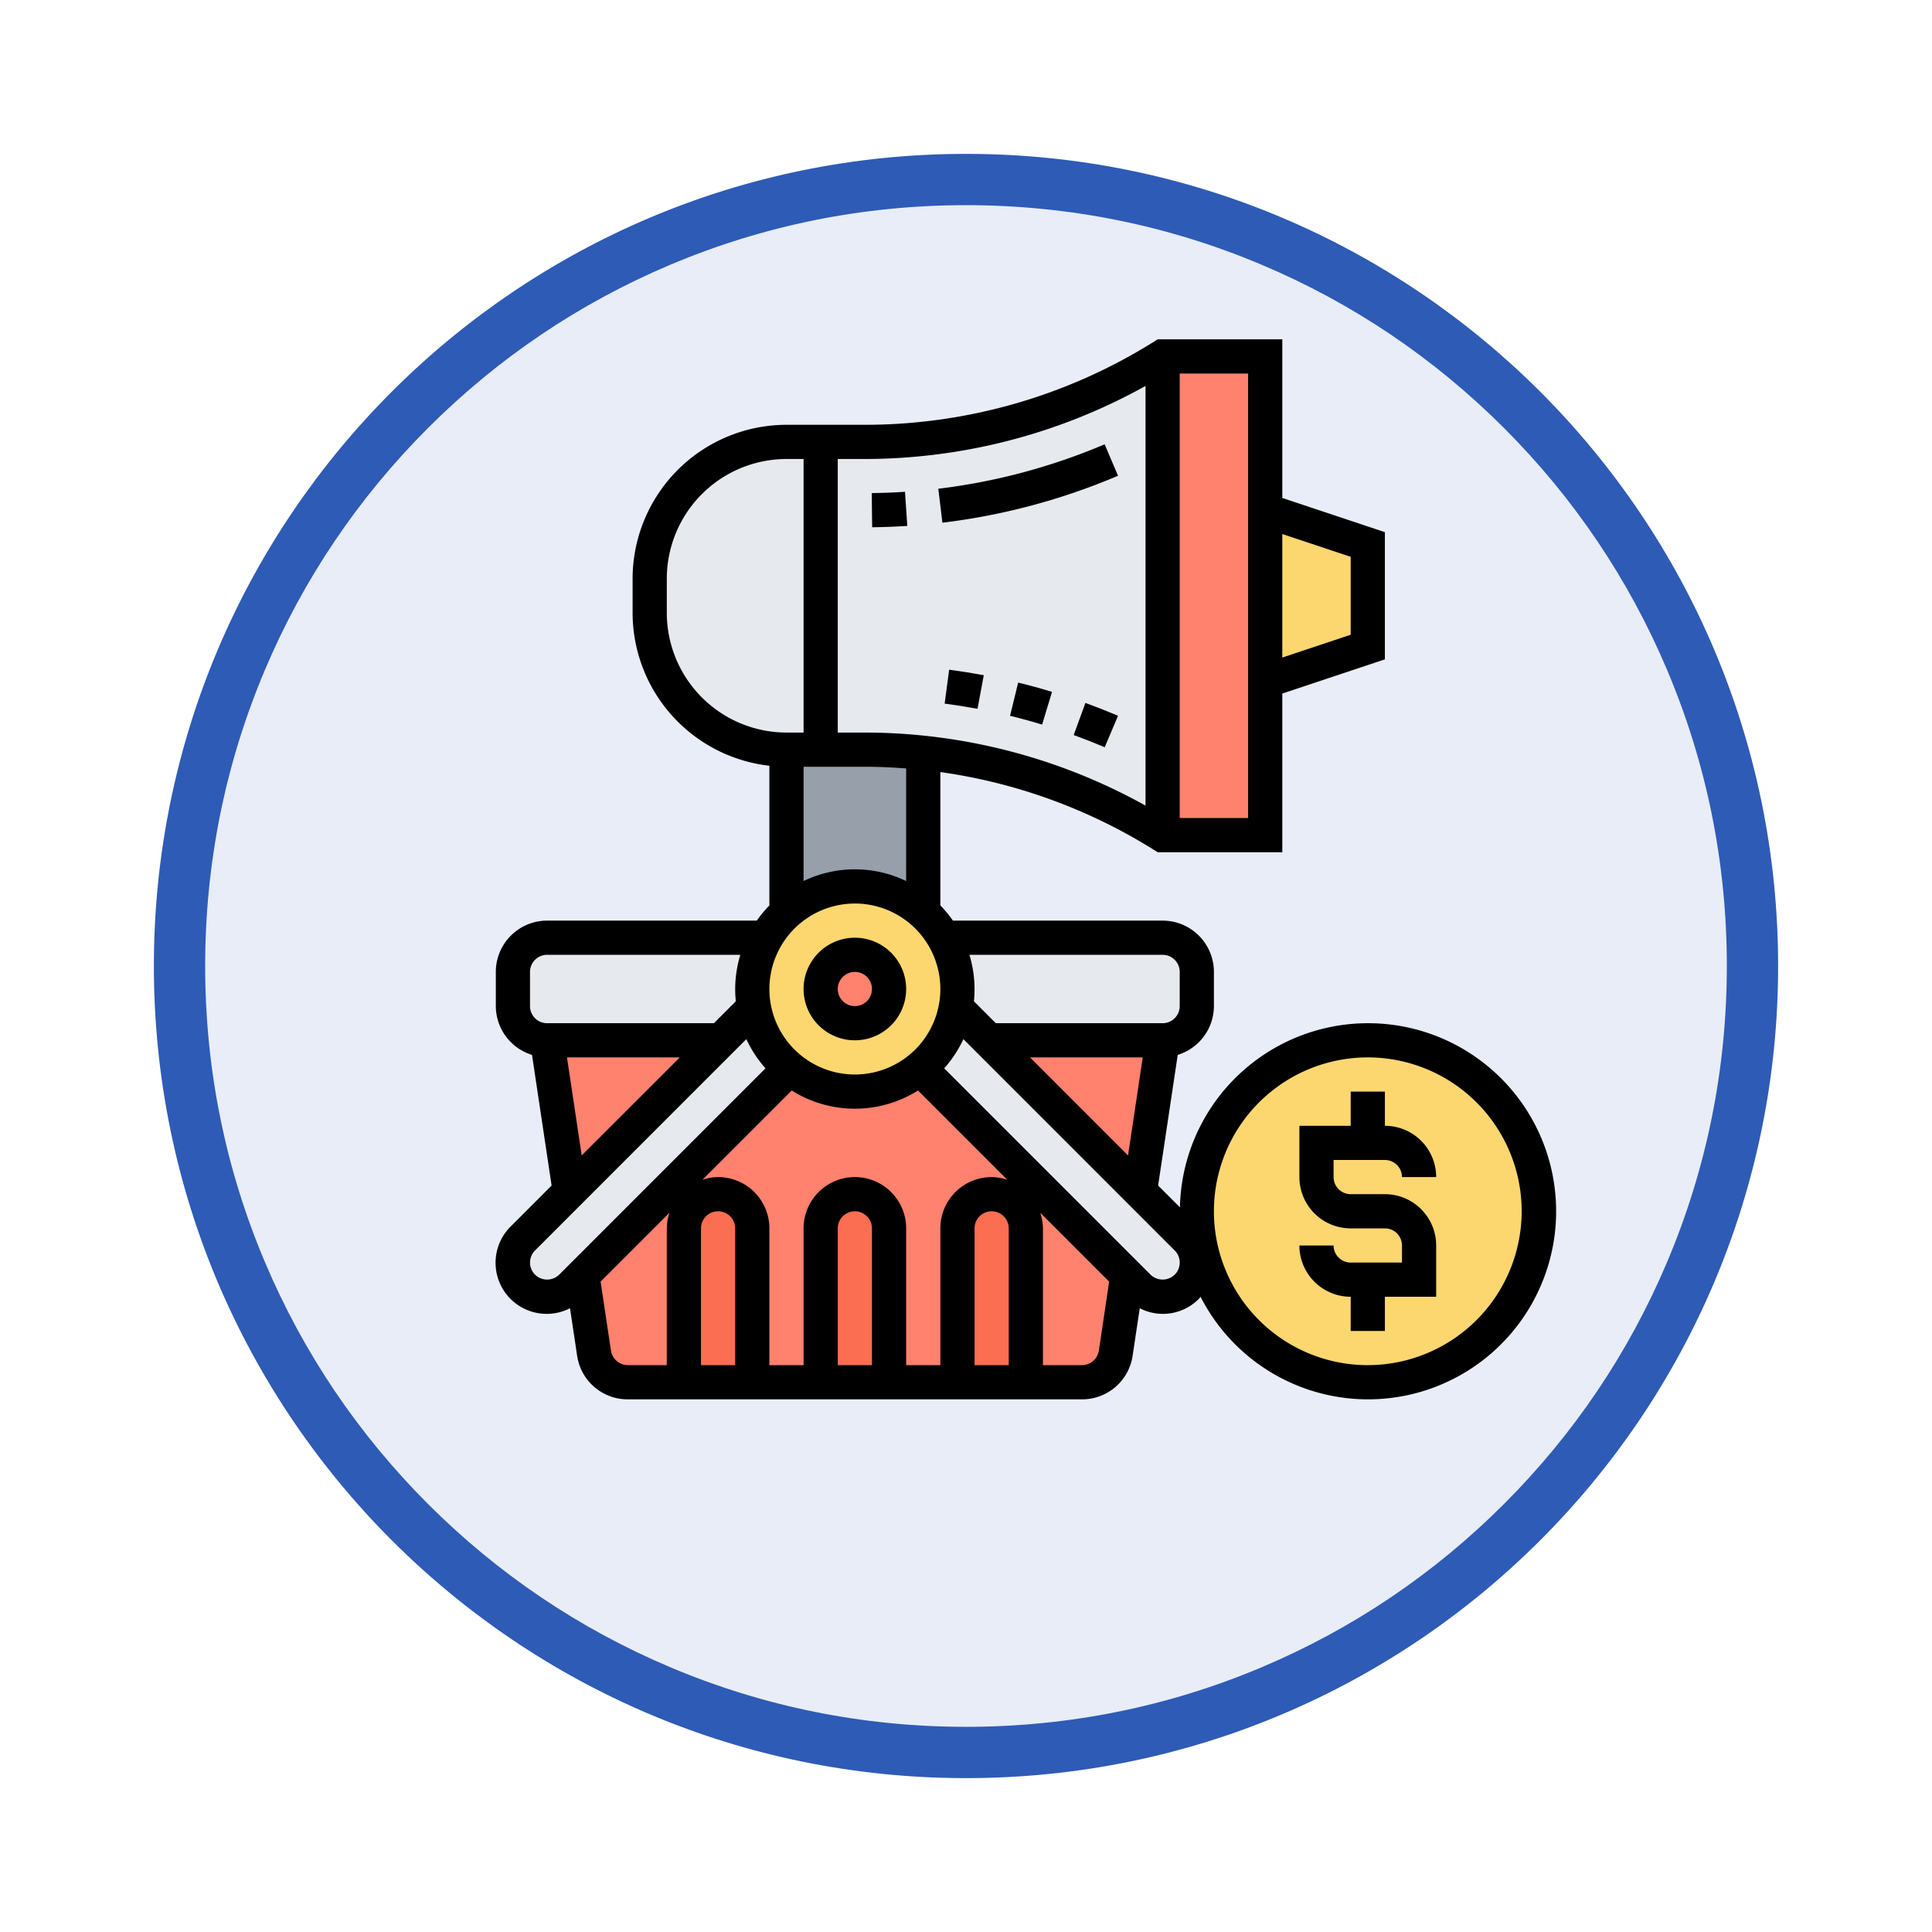 <svg xmlns="http://www.w3.org/2000/svg" xmlns:xlink="http://www.w3.org/1999/xlink" width="113" height="113" viewBox="0 0 113 113">
  <defs>
    <filter id="Trazado_982547" x="0" y="0" width="113" height="113" filterUnits="userSpaceOnUse">
      <feOffset dy="3" input="SourceAlpha"/>
      <feGaussianBlur stdDeviation="3" result="blur"/>
      <feFlood flood-opacity="0.161"/>
      <feComposite operator="in" in2="blur"/>
      <feComposite in="SourceGraphic"/>
    </filter>
  </defs>
  <g id="Grupo_1162211" data-name="Grupo 1162211" transform="translate(-901 -3035.154)">
    <g id="Grupo_1162115" data-name="Grupo 1162115" transform="translate(910 3041.154)">
      <g id="Grupo_1152576" data-name="Grupo 1152576" transform="translate(0)">
        <g id="Grupo_1148633" data-name="Grupo 1148633">
          <g id="Grupo_1148525" data-name="Grupo 1148525">
            <g transform="matrix(1, 0, 0, 1, -9, -6)" filter="url(#Trazado_982547)">
              <g id="Trazado_982547-2" data-name="Trazado 982547" transform="translate(9 6)" fill="#e8edf7">
                <path d="M 47.5 93.5 C 41.289 93.5 35.265 92.284 29.595 89.886 C 24.118 87.569 19.198 84.252 14.973 80.027 C 10.748 75.802 7.431 70.882 5.114 65.405 C 2.716 59.735 1.5 53.711 1.5 47.5 C 1.5 41.289 2.716 35.265 5.114 29.595 C 7.431 24.118 10.748 19.198 14.973 14.973 C 19.198 10.748 24.118 7.431 29.595 5.114 C 35.265 2.716 41.289 1.5 47.5 1.5 C 53.711 1.5 59.735 2.716 65.405 5.114 C 70.882 7.431 75.802 10.748 80.027 14.973 C 84.252 19.198 87.569 24.118 89.886 29.595 C 92.284 35.265 93.5 41.289 93.5 47.5 C 93.5 53.711 92.284 59.735 89.886 65.405 C 87.569 70.882 84.252 75.802 80.027 80.027 C 75.802 84.252 70.882 87.569 65.405 89.886 C 59.735 92.284 53.711 93.5 47.5 93.5 Z" stroke="none"/>
                <path d="M 47.5 3 C 41.491 3 35.664 4.176 30.18 6.496 C 24.881 8.737 20.122 11.946 16.034 16.034 C 11.946 20.122 8.737 24.881 6.496 30.18 C 4.176 35.664 3 41.491 3 47.5 C 3 53.509 4.176 59.336 6.496 64.82 C 8.737 70.119 11.946 74.878 16.034 78.966 C 20.122 83.054 24.881 86.263 30.18 88.504 C 35.664 90.824 41.491 92 47.5 92 C 53.509 92 59.336 90.824 64.82 88.504 C 70.119 86.263 74.878 83.054 78.966 78.966 C 83.054 74.878 86.263 70.119 88.504 64.82 C 90.824 59.336 92 53.509 92 47.5 C 92 41.491 90.824 35.664 88.504 30.18 C 86.263 24.881 83.054 20.122 78.966 16.034 C 74.878 11.946 70.119 8.737 64.82 6.496 C 59.336 4.176 53.509 3 47.5 3 M 47.5 0 C 73.734 0 95 21.266 95 47.5 C 95 73.734 73.734 95 47.5 95 C 21.266 95 0 73.734 0 47.5 C 0 21.266 21.266 0 47.5 0 Z" stroke="none" fill="#2e5bb6"/>
              </g>
            </g>
          </g>
        </g>
      </g>
    </g>
    <g id="sale_2082244" transform="translate(929 3054)">
      <path id="Trazado_995204" data-name="Trazado 995204" d="M14.17,42,5.33,50.84,4,42Z" fill="#ff826e"/>
      <path id="Trazado_995205" data-name="Trazado 995205" d="M14,51a2.006,2.006,0,0,0-2,2v9H8.72a2,2,0,0,1-1.98-1.7l-.68-4.54L18.19,43.64a6.017,6.017,0,0,0,7.62,0L37.94,55.76l-.68,4.54A2,2,0,0,1,35.28,62H32V53a2.015,2.015,0,0,0-2-2,2.006,2.006,0,0,0-2,2v9H24V53a2.015,2.015,0,0,0-2-2,2.006,2.006,0,0,0-2,2v9H16V53a2.015,2.015,0,0,0-2-2Z" fill="#ff826e"/>
      <path id="Trazado_995206" data-name="Trazado 995206" d="M40,42l-1.33,8.84L29.83,42Z" fill="#ff826e"/>
      <path id="Trazado_995207" data-name="Trazado 995207" d="M32,53v9H28V53a2.006,2.006,0,0,1,2-2,2.015,2.015,0,0,1,2,2Z" fill="#fc6e51"/>
      <path id="Trazado_995208" data-name="Trazado 995208" d="M24,53v9H20V53a2.006,2.006,0,0,1,2-2,2.015,2.015,0,0,1,2,2Z" fill="#fc6e51"/>
      <path id="Trazado_995209" data-name="Trazado 995209" d="M16,53v9H12V53a2.006,2.006,0,0,1,2-2,2.015,2.015,0,0,1,2,2Z" fill="#fc6e51"/>
      <g id="Grupo_1162210" data-name="Grupo 1162210">
        <path id="Trazado_995210" data-name="Trazado 995210" d="M4,36H16.81A5.857,5.857,0,0,0,16,39a5.323,5.323,0,0,0,.1,1.07L14.17,42H4a2.006,2.006,0,0,1-2-2V38a2.006,2.006,0,0,1,2-2Z" fill="#e6e9ed"/>
        <path id="Trazado_995211" data-name="Trazado 995211" d="M42,38v2a2.006,2.006,0,0,1-2,2H29.83L27.9,40.07A5.323,5.323,0,0,0,28,39a5.884,5.884,0,0,0-.81-3H40A2.006,2.006,0,0,1,42,38Z" fill="#e6e9ed"/>
        <path id="Trazado_995212" data-name="Trazado 995212" d="M25.81,43.64a6,6,0,0,0,2.09-3.57L29.83,42l8.84,8.84,2.74,2.75a1.994,1.994,0,1,1-2.82,2.82l-.65-.65Z" fill="#e6e9ed"/>
        <path id="Trazado_995213" data-name="Trazado 995213" d="M16.1,40.07a6,6,0,0,0,2.09,3.57L6.06,55.76l-.65.65a1.994,1.994,0,1,1-2.82-2.82l2.74-2.75L14.17,42Z" fill="#e6e9ed"/>
      </g>
      <path id="Trazado_995214" data-name="Trazado 995214" d="M27.19,36A5.884,5.884,0,0,1,28,39a5.323,5.323,0,0,1-.1,1.07,5.994,5.994,0,0,1-11.8,0A5.323,5.323,0,0,1,16,39a5.857,5.857,0,0,1,.81-3A5.605,5.605,0,0,1,18,34.54a5.965,5.965,0,0,1,8,0A5.606,5.606,0,0,1,27.19,36Z" fill="#fcd770"/>
      <circle id="Elipse_12014" data-name="Elipse 12014" cx="2" cy="2" r="2" transform="translate(20 37)" fill="#ff826e"/>
      <path id="Trazado_995215" data-name="Trazado 995215" d="M26,25.18v9.36a5.965,5.965,0,0,0-8,0V25h4.57A32.7,32.7,0,0,1,26,25.18Z" fill="#969faa"/>
      <path id="Trazado_995216" data-name="Trazado 995216" d="M20,25V7h2.57A32.876,32.876,0,0,0,40,2V30a32.905,32.905,0,0,0-17.43-5Z" fill="#e6e9ed"/>
      <path id="Trazado_995217" data-name="Trazado 995217" d="M20,7V25H18a8,8,0,0,1-8-8V15a8,8,0,0,1,8-8Z" fill="#e6e9ed"/>
      <path id="Trazado_995218" data-name="Trazado 995218" d="M46,21v9H40V2h6V21Z" fill="#ff826e"/>
      <path id="Trazado_995219" data-name="Trazado 995219" d="M52,13v6l-6,2V11Z" fill="#fcd770"/>
      <circle id="Elipse_12015" data-name="Elipse 12015" cx="10" cy="10" r="10" transform="translate(42 42)" fill="#fcd770"/>
      <path id="Trazado_995220" data-name="Trazado 995220" d="M22,42a3,3,0,1,0-3-3A3,3,0,0,0,22,42Zm0-4a1,1,0,1,1-1,1A1,1,0,0,1,22,38Z"/>
      <path id="Trazado_995221" data-name="Trazado 995221" d="M31.076,23.021q.945.229,1.876.513l.58-1.914q-.982-.3-1.981-.542Z"/>
      <path id="Trazado_995222" data-name="Trazado 995222" d="M34.8,24.146q.914.333,1.812.714l.781-1.842q-.945-.4-1.909-.751Z"/>
      <path id="Trazado_995223" data-name="Trazado 995223" d="M27.251,22.306q.968.129,1.923.307l.367-1.967q-1.008-.187-2.026-.322Z"/>
      <path id="Trazado_995224" data-name="Trazado 995224" d="M37.392,8.98l-.783-1.84a35.848,35.848,0,0,1-9.729,2.6l.24,1.986A37.772,37.772,0,0,0,37.392,8.98Z"/>
      <path id="Trazado_995225" data-name="Trazado 995225" d="M25.066,11.918l-.133-2q-.969.065-1.945.075l.023,2q1.032-.012,2.055-.079Z"/>
      <path id="Trazado_995226" data-name="Trazado 995226" d="M53,49a1,1,0,0,1,1,1h2a3,3,0,0,0-3-3V45H51v2H48v3a3,3,0,0,0,3,3h2a1,1,0,0,1,1,1v1H51a1,1,0,0,1-1-1H48a3,3,0,0,0,3,3v2h2V57h3V54a3,3,0,0,0-3-3H51a1,1,0,0,1-1-1V49Z"/>
      <path id="Trazado_995227" data-name="Trazado 995227" d="M52,41A11.006,11.006,0,0,0,41.012,51.769l-1.275-1.275,1.147-7.642A2.994,2.994,0,0,0,43,40V38a3,3,0,0,0-3-3H27.736A7.046,7.046,0,0,0,27,34.111v-7.8a31.879,31.879,0,0,1,12.47,4.538l.243.152H47V21.72l6-2V12.279l-6-2V1H39.713l-.243.152A31.863,31.863,0,0,1,22.566,6H18a9.01,9.01,0,0,0-9,9v2a9.01,9.01,0,0,0,8,8.941v8.17a7.047,7.047,0,0,0-.736.889H4a3,3,0,0,0-3,3v2a2.994,2.994,0,0,0,2.116,2.852l1.147,7.643L1.879,52.88a2.989,2.989,0,0,0,3.46,4.791l.416,2.775A2.985,2.985,0,0,0,8.723,63H35.278a2.985,2.985,0,0,0,2.968-2.555l.416-2.774a2.956,2.956,0,0,0,3.459-.55c.036-.036.062-.079.1-.116A11,11,0,1,0,52,41ZM32.244,43h6.594l-.861,5.735ZM40,37a1,1,0,0,1,1,1v2a1,1,0,0,1-1,1H30.245l-1.281-1.282c.023-.236.036-.476.036-.718a6.956,6.956,0,0,0-.3-2ZM31,61H29V53a1,1,0,0,1,2,0ZM30,50a3,3,0,0,0-3,3v8H25V53a3,3,0,0,0-6,0v8H17V53a3,3,0,0,0-3-3,2.965,2.965,0,0,0-.916.158l5.223-5.223a6.935,6.935,0,0,0,7.386,0l5.223,5.223A2.965,2.965,0,0,0,30,50ZM23,61H21V53a1,1,0,0,1,2,0Zm-8,0H13V53a1,1,0,0,1,2,0ZM25,32.685a6.912,6.912,0,0,0-6,0V26h3.566c.815,0,1.626.037,2.434.1ZM51,13.721V18.28l-4,1.334V12.388ZM45,29H41V3h4ZM39,3.728V28.272A33.835,33.835,0,0,0,22.566,24H21V8h1.566A33.835,33.835,0,0,0,39,3.728ZM11,17V15a7.009,7.009,0,0,1,7-7h1V24H18A7.009,7.009,0,0,1,11,17ZM22,34a5,5,0,1,1-5,5A5.006,5.006,0,0,1,22,34ZM3,38a1,1,0,0,1,1-1H15.3a6.956,6.956,0,0,0-.3,2,7.106,7.106,0,0,0,.037.719L13.756,41H4a1,1,0,0,1-1-1Zm2.162,5h6.6L6.023,48.735ZM3.293,55.707a1,1,0,0,1,0-1.414L15.652,41.932a7.026,7.026,0,0,0,1.121,1.708L4.707,55.707a1.014,1.014,0,0,1-1.414,0Zm4.44,4.441-.605-4.035,4.03-4.03A2.976,2.976,0,0,0,11,53v8H8.723A1.007,1.007,0,0,1,7.733,60.148ZM35.277,61H33V53a2.965,2.965,0,0,0-.158-.916l4.03,4.03-.6,4.034a1.007,1.007,0,0,1-.99.852Zm5.43-5.293a1.014,1.014,0,0,1-1.414,0L27.226,43.64a7.006,7.006,0,0,0,1.122-1.709L40.707,54.293a1,1,0,0,1,0,1.414ZM52,61a9,9,0,1,1,9-9A9.01,9.01,0,0,1,52,61Z"/>
    </g>
  </g>
</svg>
